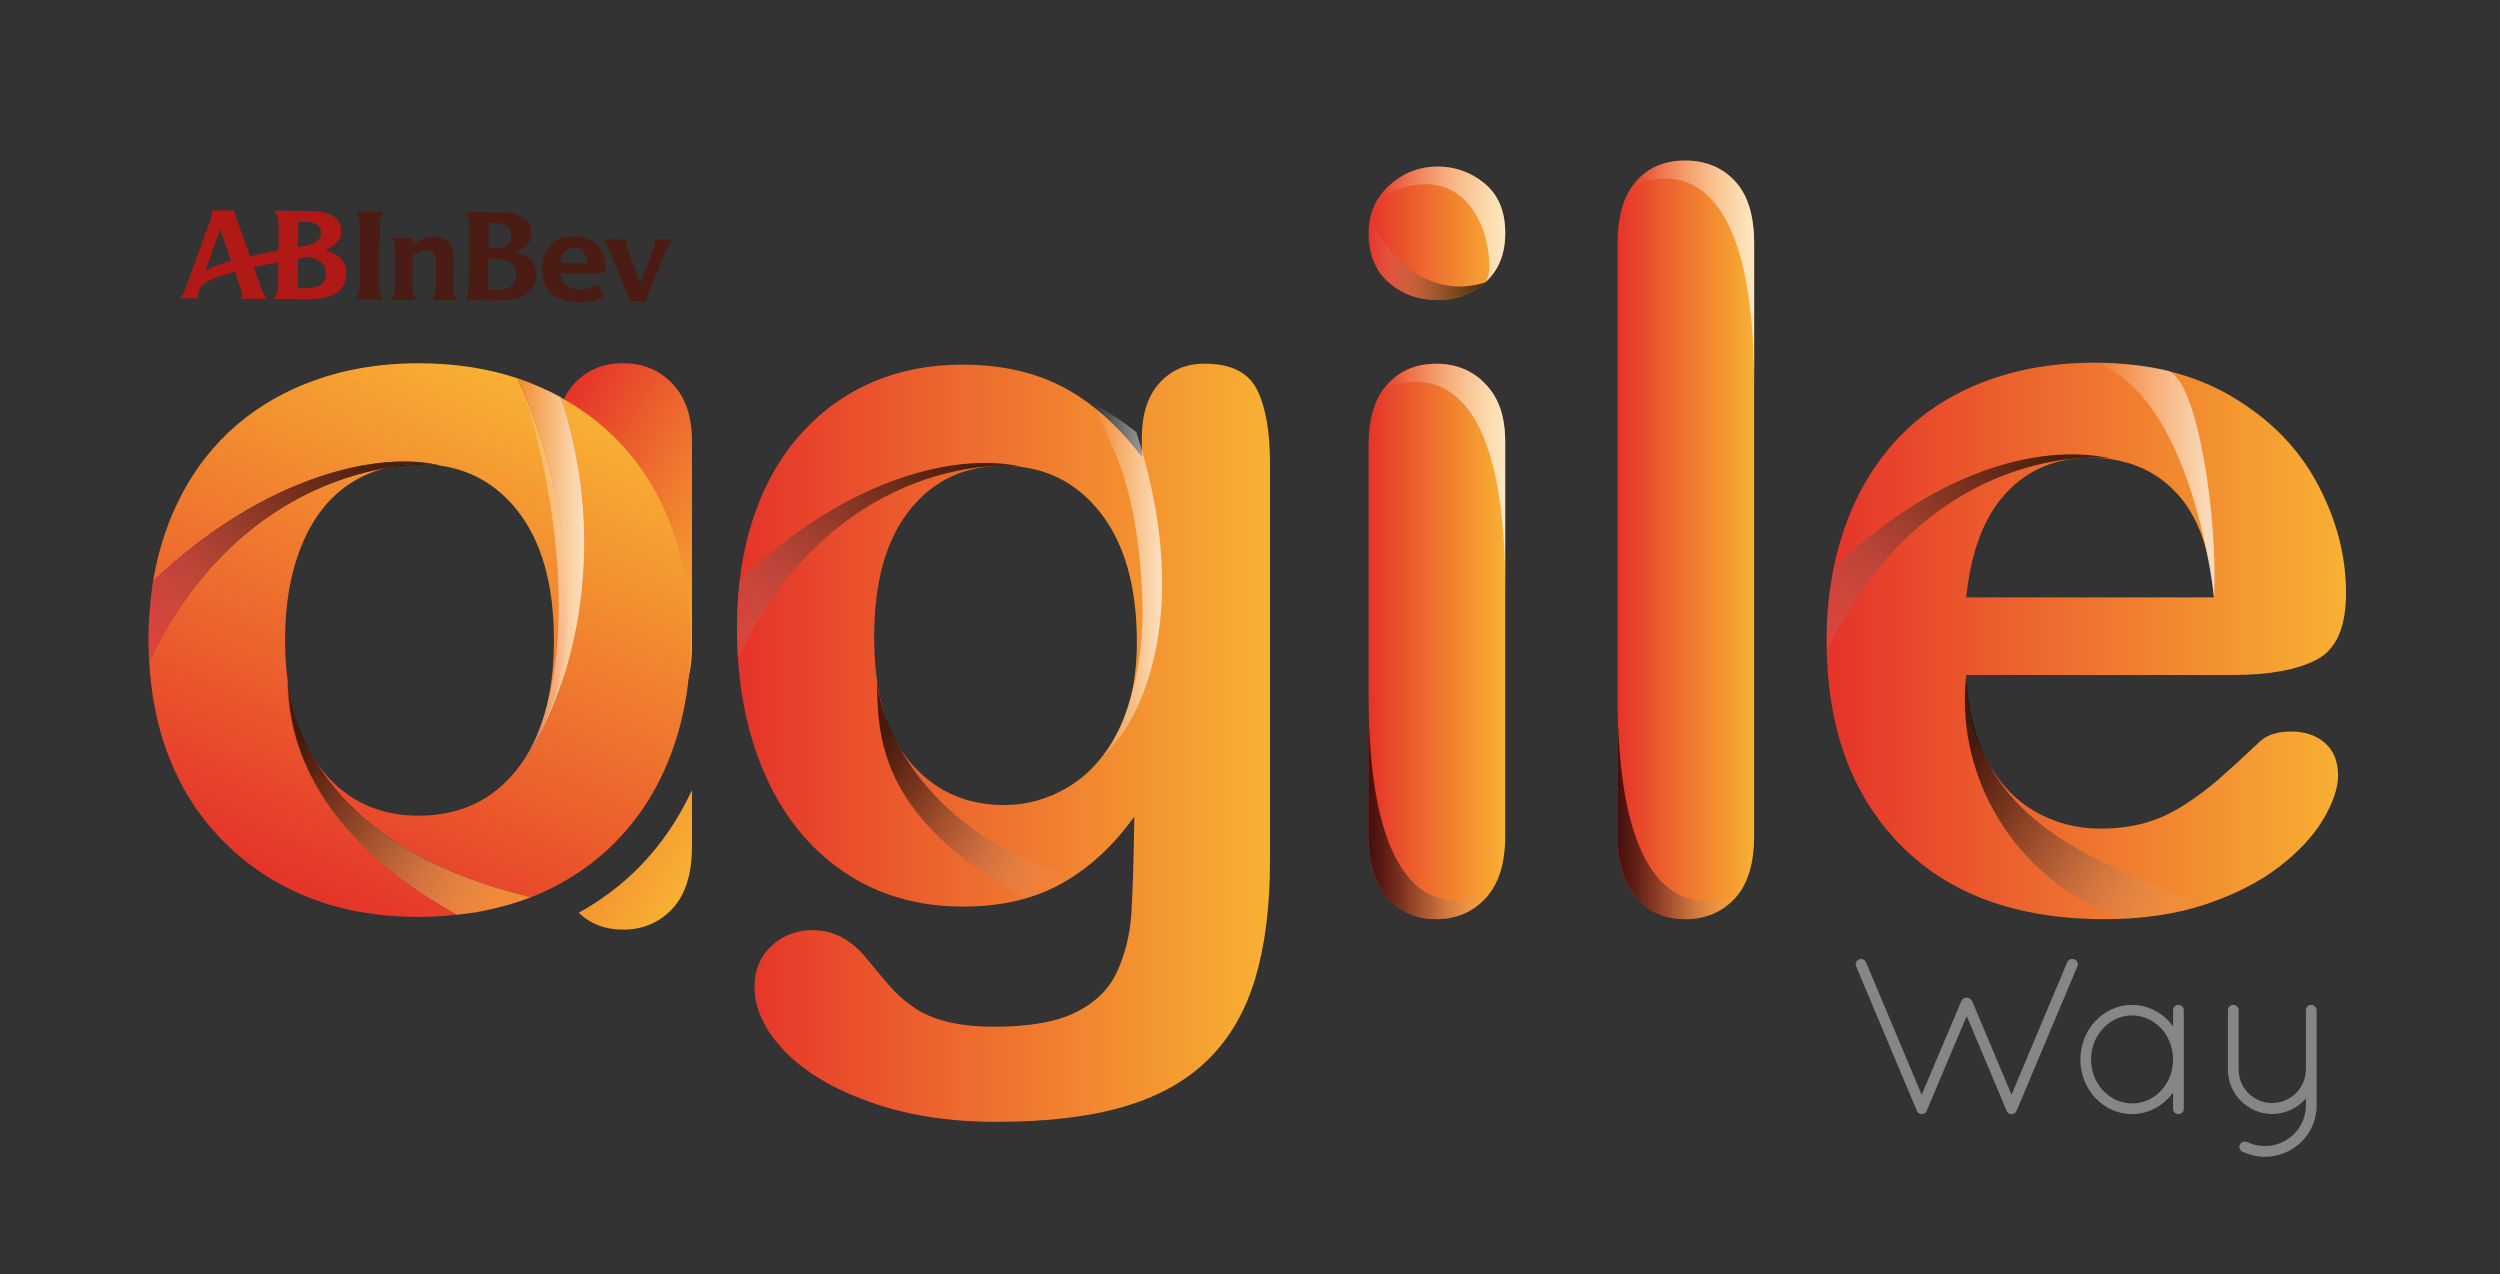 <?xml version="1.0" encoding="utf-8"?>
<!-- Generator: Adobe Illustrator 23.0.2, SVG Export Plug-In . SVG Version: 6.00 Build 0)  -->
<svg version="1.1" id="Capa_1" xmlns="http://www.w3.org/2000/svg" xmlns:xlink="http://www.w3.org/1999/xlink" x="0px" y="0px"
	 viewBox="0 0 695.44 354.39" style="enable-background:new 0 0 695.44 354.39;" xml:space="preserve">
<rect x="0" y="0" width="695.44" height="354.39" fill="#333333" stroke="none"/>
<style type="text/css">
	.st0{fill:#868686;}
	.st1{fill:url(#SVGID_1_);}
	.st2{fill:url(#SVGID_2_);}
	.st3{fill:url(#SVGID_3_);}
	.st4{fill:url(#SVGID_4_);}
	.st5{fill:url(#SVGID_5_);}
	.st6{fill:url(#SVGID_6_);}
	.st7{fill:url(#SVGID_7_);}
	.st8{fill:url(#SVGID_8_);}
	.st9{fill:url(#SVGID_9_);}
	.st10{fill:url(#SVGID_10_);}
	.st11{fill:url(#SVGID_11_);}
	.st12{fill:url(#SVGID_12_);}
	.st13{fill:url(#SVGID_13_);}
	.st14{fill:none;}
	.st15{fill:url(#SVGID_14_);}
	.st16{fill:url(#SVGID_15_);}
	.st17{fill:url(#SVGID_16_);}
	.st18{fill:url(#SVGID_17_);}
	.st19{fill:url(#SVGID_18_);}
	.st20{fill:url(#SVGID_19_);}
	.st21{fill:url(#SVGID_20_);}
	.st22{fill:url(#SVGID_21_);}
	.st23{fill:url(#SVGID_22_);}
	.st24{fill:url(#SVGID_23_);}
	.st25{fill:url(#SVGID_24_);}
	.st26{fill:url(#SVGID_25_);}
	.st27{fill:url(#SVGID_26_);}
	.st28{fill:url(#SVGID_27_);}
	.st29{fill:url(#SVGID_28_);}
	.st30{fill:url(#SVGID_29_);}
	.st31{fill:url(#SVGID_30_);}
	.st32{fill:url(#SVGID_31_);}
	.st33{fill:url(#SVGID_32_);}
	.st34{fill:url(#SVGID_33_);}
	.st35{fill:url(#SVGID_34_);}
	.st36{fill:url(#SVGID_35_);}
	.st37{fill:url(#SVGID_36_);}
	.st38{fill:url(#SVGID_37_);}
	.st39{fill:#B11917;}
	.st40{fill:#4B1C13;}
</style>
<g>
	<g>
		<path class="st0" d="M519.07,267.65l15.5,36.89l11.04-26.1c0.31-0.56,0.87-0.93,1.43-0.93c0.68,0,1.24,0.37,1.55,0.93l10.97,26.1
			l15.5-36.89c0.37-0.74,1.18-1.12,2.05-0.74c0.74,0.31,1.12,1.24,0.74,1.98l-16.86,40.05c-0.25,0.56-0.81,0.93-1.24,0.99h-0.12
			h-0.19c-0.25,0-0.5-0.06-0.74-0.25c-0.06-0.06-0.19-0.12-0.25-0.25c-0.06-0.06-0.19-0.25-0.25-0.37c0-0.06,0-0.12-0.06-0.19
			l-11.04-26.22l-11.1,26.22c0,0.12-0.06,0.25-0.12,0.31c-0.06,0.19-0.19,0.31-0.31,0.43c-0.06,0-0.12,0.06-0.12,0.06
			c-0.25,0.19-0.56,0.25-0.87,0.25c-0.37,0-0.68-0.12-0.93-0.31l-0.12-0.12l-0.06-0.06c-0.19-0.19-0.31-0.43-0.37-0.74l-16.74-39.8
			c-0.37-0.74,0-1.67,0.74-1.98C517.83,266.53,518.76,266.91,519.07,267.65z"/>
		<path class="st0" d="M607.48,281.04v27.4c0,0.81-0.68,1.49-1.49,1.49c-0.81,0-1.49-0.68-1.49-1.49v-4.53
			c-2.6,3.6-6.76,6.01-11.41,6.01c-8,0-14.38-6.88-14.38-15.19c0-8.31,6.39-15.19,14.38-15.19c4.65,0,8.8,2.36,11.41,5.95v-4.46
			c0-0.87,0.68-1.49,1.49-1.49C606.8,279.55,607.48,280.17,607.48,281.04z M604.5,294.74c0-6.82-5.15-12.28-11.41-12.28
			c-6.2,0-11.41,5.46-11.41,12.28c0,6.82,5.21,12.21,11.41,12.21C599.36,306.96,604.5,301.56,604.5,294.74z"/>
		<path class="st0" d="M619.75,280.98c0-0.81,0.68-1.43,1.43-1.43c0.87,0,1.55,0.62,1.55,1.43v16.49c0,5.21,4.15,9.36,9.3,9.36
			c5.21,0,9.36-4.15,9.42-9.36v-16.49c0-0.25,0.06-0.56,0.25-0.74c0-0.06,0.06-0.12,0.06-0.19c0.06,0,0.06-0.06,0.12-0.06
			c0.12-0.19,0.37-0.31,0.56-0.37h0.12c0.06,0,0.12-0.06,0.19-0.06h0.19h0.19c0.25,0.06,0.5,0.19,0.74,0.31
			c0.12,0.12,0.31,0.31,0.37,0.5c0.12,0.19,0.19,0.43,0.19,0.62v16.49v0.56v9.49c0,7.94-6.45,14.26-14.45,14.26
			c-2.23,0-4.34-0.56-6.26-1.43c-0.68-0.43-0.99-1.3-0.62-1.98c0.37-0.74,1.18-0.93,1.92-0.74c1.49,0.74,3.22,1.18,4.96,1.18
			c6.32,0,11.41-5.02,11.47-11.28v-1.98c-2.29,2.6-5.64,4.34-9.42,4.34c-6.76-0.06-12.28-5.58-12.28-12.4V280.98z"/>
	</g>
</g>
<g>
	<linearGradient id="SVGID_1_" gradientUnits="userSpaceOnUse" x1="205.025" y1="206.626" x2="353.281" y2="206.626">
		<stop  offset="0" style="stop-color:#E5332A"/>
		<stop  offset="0.37" style="stop-color:#EC632D"/>
		<stop  offset="1" style="stop-color:#F8B133"/>
	</linearGradient>
	<path class="st1" d="M353.28,129.02v110.39c0,12.62-1.35,23.48-4.04,32.57c-2.69,9.09-7.01,16.61-12.95,22.55
		c-5.94,5.94-13.71,10.35-23.32,13.22c-9.61,2.88-21.56,4.32-35.85,4.32c-13.09,0-24.78-1.83-35.08-5.5
		c-10.3-3.67-18.24-8.4-23.8-14.2c-5.57-5.8-8.35-11.76-8.35-17.89c0-4.64,1.58-8.42,4.73-11.35c3.15-2.92,6.96-4.39,11.41-4.39
		c5.57,0,10.44,2.46,14.62,7.38c2.04,2.51,4.15,5.03,6.33,7.59c2.18,2.55,4.59,4.73,7.24,6.54c2.64,1.81,5.82,3.15,9.54,4.04
		c3.71,0.88,7.98,1.32,12.81,1.32c9.84,0,17.47-1.37,22.9-4.11c5.43-2.74,9.23-6.57,11.41-11.48c2.18-4.92,3.46-10.19,3.83-15.8
		c0.37-5.61,0.65-14.64,0.83-27.08c-5.85,8.17-12.6,14.39-20.25,18.65c-7.66,4.27-16.78,6.4-27.35,6.4
		c-12.72,0-23.83-3.25-33.34-9.74c-9.51-6.5-16.82-15.59-21.93-27.29c-5.1-11.69-7.66-25.2-7.66-40.51c0-11.41,1.55-21.72,4.66-30.9
		c3.11-9.19,7.54-16.94,13.29-23.25c5.75-6.31,12.39-11.07,19.91-14.27c7.52-3.2,15.78-4.8,24.78-4.8c10.76,0,20.09,2.07,27.98,6.2
		c7.89,4.13,15.22,10.6,21.99,19.42v-5.15c0-6.59,1.62-11.69,4.87-15.31c3.25-3.62,7.42-5.43,12.53-5.43
		c7.33,0,12.2,2.39,14.62,7.17C352.07,113.13,353.28,120.02,353.28,129.02z M243.17,177.18c0,15.41,3.36,27.05,10.09,34.94
		c6.73,7.89,15.43,11.83,26.1,11.83c6.31,0,12.27-1.69,17.89-5.08c5.61-3.39,10.18-8.49,13.71-15.31c3.53-6.82,5.29-15.1,5.29-24.85
		c0-15.5-3.41-27.56-10.23-36.19c-6.82-8.63-15.8-12.95-26.94-12.95c-10.86,0-19.56,4.13-26.1,12.39
		C246.44,150.23,243.17,161.97,243.17,177.18z"/>
	<linearGradient id="SVGID_2_" gradientUnits="userSpaceOnUse" x1="303.992" y1="161.715" x2="323.264" y2="161.715">
		<stop  offset="0" style="stop-color:#FFFFFF;stop-opacity:0"/>
		<stop  offset="8.207560e-04" style="stop-color:#FFFFFF;stop-opacity:5.745292e-04"/>
		<stop  offset="1" style="stop-color:#FFFFFF;stop-opacity:0.7"/>
	</linearGradient>
	<path class="st2" d="M317.72,165.57c-1.33-29.57-7.52-39.93-13.73-53.29c0,0,0,0,0.03,0c4.25,2.26,8.29,4.93,12.06,7.9
		c15.52,47.93,2.99,79.6-10.03,90.97C309.79,207.27,318.89,191.45,317.72,165.57z"/>
	<linearGradient id="SVGID_3_" gradientUnits="userSpaceOnUse" x1="267.533" y1="127.29" x2="188.711" y2="190.896">
		<stop  offset="0" style="stop-color:#000000;stop-opacity:0.7"/>
		<stop  offset="0.126" style="stop-color:#040404;stop-opacity:0.612"/>
		<stop  offset="0.251" style="stop-color:#101010;stop-opacity:0.524"/>
		<stop  offset="0.377" style="stop-color:#242424;stop-opacity:0.436"/>
		<stop  offset="0.502" style="stop-color:#404040;stop-opacity:0.348"/>
		<stop  offset="0.628" style="stop-color:#656565;stop-opacity:0.26"/>
		<stop  offset="0.754" style="stop-color:#919191;stop-opacity:0.172"/>
		<stop  offset="0.878" style="stop-color:#C5C5C5;stop-opacity:0.085"/>
		<stop  offset="1" style="stop-color:#FFFFFF;stop-opacity:0"/>
	</linearGradient>
	<path class="st3" d="M284.59,129.95c-8.21-1.47-53.3-1.19-79.37,53.11c-0.13-1.86-0.2-3.75-0.2-5.66c0-5.59,0.06-10.55,0.76-16.04
		C236.94,131.7,267.86,125.8,284.59,129.95z"/>
	<linearGradient id="SVGID_4_" gradientUnits="userSpaceOnUse" x1="245.489" y1="204.772" x2="293.648" y2="248.1">
		<stop  offset="0" style="stop-color:#000000;stop-opacity:0.7"/>
		<stop  offset="0.126" style="stop-color:#040404;stop-opacity:0.612"/>
		<stop  offset="0.251" style="stop-color:#101010;stop-opacity:0.524"/>
		<stop  offset="0.377" style="stop-color:#242424;stop-opacity:0.436"/>
		<stop  offset="0.502" style="stop-color:#404040;stop-opacity:0.348"/>
		<stop  offset="0.628" style="stop-color:#656565;stop-opacity:0.26"/>
		<stop  offset="0.754" style="stop-color:#919191;stop-opacity:0.172"/>
		<stop  offset="0.878" style="stop-color:#C5C5C5;stop-opacity:0.085"/>
		<stop  offset="1" style="stop-color:#FFFFFF;stop-opacity:0"/>
	</linearGradient>
	<path class="st4" d="M298.67,243.77c-4.83,3.12-9.16,5.05-13.59,6.23c-39.35-21.99-41.1-43.38-41.1-60.63
		C245.58,206.63,262.47,234.06,298.67,243.77z"/>
</g>
<g>
	<linearGradient id="SVGID_5_" gradientUnits="userSpaceOnUse" x1="449.964" y1="150.178" x2="487.968" y2="150.178">
		<stop  offset="0" style="stop-color:#E5332A"/>
		<stop  offset="0.37" style="stop-color:#EC632D"/>
		<stop  offset="1" style="stop-color:#F8B133"/>
	</linearGradient>
	<path class="st5" d="M449.96,232.59V67.77c0-7.61,1.69-13.36,5.08-17.26c3.39-3.9,7.96-5.85,13.71-5.85
		c5.75,0,10.39,1.93,13.92,5.78c3.53,3.85,5.29,9.63,5.29,17.33v164.82c0,7.7-1.79,13.48-5.36,17.33s-8.19,5.78-13.85,5.78
		c-5.57,0-10.09-2-13.57-5.99C451.7,245.72,449.96,240.01,449.96,232.59z"/>
	
		<linearGradient id="SVGID_6_" gradientUnits="userSpaceOnUse" x1="-1546.792" y1="224.477" x2="-1513.773" y2="224.477" gradientTransform="matrix(-1 0 0 1 -1063.811 0)">
		<stop  offset="0" style="stop-color:#FFFFFF;stop-opacity:0"/>
		<stop  offset="0.122" style="stop-color:#C5C5C5;stop-opacity:0.085"/>
		<stop  offset="0.245" style="stop-color:#919191;stop-opacity:0.172"/>
		<stop  offset="0.372" style="stop-color:#656565;stop-opacity:0.26"/>
		<stop  offset="0.497" style="stop-color:#404040;stop-opacity:0.348"/>
		<stop  offset="0.623" style="stop-color:#242424;stop-opacity:0.436"/>
		<stop  offset="0.749" style="stop-color:#101010;stop-opacity:0.524"/>
		<stop  offset="0.875" style="stop-color:#040404;stop-opacity:0.612"/>
		<stop  offset="1" style="stop-color:#000000;stop-opacity:0.7"/>
	</linearGradient>
	<path class="st6" d="M482.75,249.71c-3.48,3.99-8.5,5.99-13.57,5.99c-5.57,0-10-1.67-13.62-5.57c-3.62-3.9-5.6-9.93-5.6-17.54
		v-39.33C449.96,271.01,486.23,245.72,482.75,249.71z"/>
	
		<linearGradient id="SVGID_7_" gradientUnits="userSpaceOnUse" x1="407.337" y1="1625.336" x2="440.495" y2="1625.336" gradientTransform="matrix(1 0 0 -1 47.474 1701.215)">
		<stop  offset="0" style="stop-color:#FFFFFF;stop-opacity:0"/>
		<stop  offset="8.207560e-04" style="stop-color:#FFFFFF;stop-opacity:5.745292e-04"/>
		<stop  offset="1" style="stop-color:#FFFFFF;stop-opacity:0.7"/>
	</linearGradient>
	<path class="st7" d="M455.04,50.5c3.48-3.99,8.14-5.85,13.71-5.85c5.57,0,10.3,1.88,13.92,5.78c3.62,3.9,5.29,9.72,5.29,17.33
		v39.33C487.97,29.34,451.56,54.49,455.04,50.5z"/>
</g>
<g>
	<linearGradient id="SVGID_8_" gradientUnits="userSpaceOnUse" x1="508.123" y1="178.298" x2="652.622" y2="178.298">
		<stop  offset="0" style="stop-color:#E5332A"/>
		<stop  offset="0.37" style="stop-color:#EC632D"/>
		<stop  offset="1" style="stop-color:#F8B133"/>
	</linearGradient>
	<path class="st8" d="M621.3,187.76h-74.34c0.09,8.63,1.83,16.24,5.22,22.83c3.39,6.59,7.89,11.55,13.5,14.9
		c5.61,3.34,11.81,5.01,18.59,5.01c4.55,0,8.7-0.53,12.46-1.6c3.76-1.07,7.4-2.74,10.93-5.01c3.53-2.27,6.77-4.71,9.74-7.31
		c2.97-2.6,6.82-6.13,11.55-10.58c1.95-1.67,4.73-2.51,8.35-2.51c3.9,0,7.05,1.07,9.47,3.2c2.41,2.14,3.62,5.15,3.62,9.05
		c0,3.43-1.35,7.45-4.04,12.04c-2.69,4.59-6.75,9-12.18,13.22c-5.43,4.22-12.25,7.72-20.46,10.51c-8.21,2.79-17.66,4.18-28.33,4.18
		c-24.41,0-43.39-6.96-56.94-20.88c-13.55-13.92-20.33-32.8-20.33-56.66c0-11.23,1.67-21.65,5.01-31.25
		c3.34-9.61,8.21-17.84,14.62-24.71c6.4-6.87,14.29-12.13,23.67-15.8c9.37-3.66,19.77-5.5,31.18-5.5c14.85,0,27.59,3.13,38.21,9.4
		c10.62,6.26,18.58,14.36,23.87,24.29c5.29,9.93,7.94,20.05,7.94,30.35c0,9.56-2.74,15.76-8.21,18.59
		C638.93,186.35,631.23,187.76,621.3,187.76z M546.96,166.19h68.91c-0.93-12.99-4.43-22.71-10.51-29.16
		c-6.08-6.45-14.08-9.68-24.01-9.68c-9.47,0-17.24,3.27-23.32,9.81C551.95,143.7,548.26,153.38,546.96,166.19z"/>
	<linearGradient id="SVGID_9_" gradientUnits="userSpaceOnUse" x1="570.593" y1="124.966" x2="491.771" y2="188.571">
		<stop  offset="0" style="stop-color:#000000;stop-opacity:0.7"/>
		<stop  offset="0.126" style="stop-color:#040404;stop-opacity:0.612"/>
		<stop  offset="0.251" style="stop-color:#101010;stop-opacity:0.524"/>
		<stop  offset="0.377" style="stop-color:#242424;stop-opacity:0.436"/>
		<stop  offset="0.502" style="stop-color:#404040;stop-opacity:0.348"/>
		<stop  offset="0.628" style="stop-color:#656565;stop-opacity:0.26"/>
		<stop  offset="0.754" style="stop-color:#919191;stop-opacity:0.172"/>
		<stop  offset="0.878" style="stop-color:#C5C5C5;stop-opacity:0.085"/>
		<stop  offset="1" style="stop-color:#FFFFFF;stop-opacity:0"/>
	</linearGradient>
	<path class="st9" d="M587.69,127.68c-8.21-1.47-53.3-1.19-79.37,53.11c-0.13-1.86-0.2-3.75-0.2-5.66c0-5.59,1.28-11.7,1.98-17.18
		C541.25,128.28,570.96,123.53,587.69,127.68z"/>
	<linearGradient id="SVGID_10_" gradientUnits="userSpaceOnUse" x1="548.253" y1="206.734" x2="605.801" y2="258.509">
		<stop  offset="0" style="stop-color:#000000;stop-opacity:0.7"/>
		<stop  offset="0.126" style="stop-color:#040404;stop-opacity:0.612"/>
		<stop  offset="0.251" style="stop-color:#101010;stop-opacity:0.524"/>
		<stop  offset="0.377" style="stop-color:#242424;stop-opacity:0.436"/>
		<stop  offset="0.502" style="stop-color:#404040;stop-opacity:0.348"/>
		<stop  offset="0.628" style="stop-color:#656565;stop-opacity:0.26"/>
		<stop  offset="0.754" style="stop-color:#919191;stop-opacity:0.172"/>
		<stop  offset="0.878" style="stop-color:#C5C5C5;stop-opacity:0.085"/>
		<stop  offset="1" style="stop-color:#FFFFFF;stop-opacity:0"/>
	</linearGradient>
	<path class="st10" d="M613.31,251.66c-6.97,2.22-12.45,3.24-22.84,3.98c-31.39-11.36-46.6-40.93-43.51-67.87
		C548.44,225.25,576.43,238.01,613.31,251.66z"/>
	<linearGradient id="SVGID_11_" gradientUnits="userSpaceOnUse" x1="582.601" y1="133.542" x2="616.032" y2="133.542">
		<stop  offset="0" style="stop-color:#FFFFFF;stop-opacity:0"/>
		<stop  offset="8.207560e-04" style="stop-color:#FFFFFF;stop-opacity:5.745292e-04"/>
		<stop  offset="1" style="stop-color:#FFFFFF;stop-opacity:0.7"/>
	</linearGradient>
	<path class="st11" d="M615.87,166.19c0,0-5.69-56.27-33.27-65.29c0,0,12.31,0.15,20.3,2.21
		C611.49,105.32,617.07,145.4,615.87,166.19z"/>
</g>
<g>
	<linearGradient id="SVGID_12_" gradientUnits="userSpaceOnUse" x1="143.258" y1="134.778" x2="203.506" y2="169.143">
		<stop  offset="0" style="stop-color:#E5332A"/>
		<stop  offset="0.37" style="stop-color:#EC632D"/>
		<stop  offset="1" style="stop-color:#F8B133"/>
	</linearGradient>
	<path class="st12" d="M192.49,122.61v57.2c0,7.61-1.81,13.36-5.43,17.26c-3.62,3.9-8.21,5.85-13.78,5.85s-10.09-2-13.57-5.99
		c-3.48-3.99-5.22-9.7-5.22-17.12v-56.09c0-7.52,1.74-13.18,5.22-16.98c3.48-3.8,8.01-5.71,13.57-5.71s10.16,1.9,13.78,5.71
		C190.68,110.55,192.49,115.84,192.49,122.61z"/>
	<g>
		<linearGradient id="SVGID_13_" gradientUnits="userSpaceOnUse" x1="107.42" y1="197.608" x2="191.626" y2="245.638">
			<stop  offset="0" style="stop-color:#E5332A"/>
			<stop  offset="0.37" style="stop-color:#EC632D"/>
			<stop  offset="1" style="stop-color:#F8B133"/>
		</linearGradient>
		<path class="st13" d="M160.98,253.93c3.29,3.11,7.39,4.67,12.3,4.67c5.57,0,10.16-1.95,13.78-5.85c3.62-3.9,5.43-9.65,5.43-17.26
			V219.8c-3.72,7.97-8.49,15.04-14.42,21.13C173.05,246.09,167.31,250.38,160.98,253.93z"/>
	</g>
	<g>
		<path class="st14" d="M107.01,130.26c-3.63,0.95-7,2.46-10.09,4.56c-5.64,3.84-9.99,9.5-13.05,17
			c-3.05,7.49-4.58,16.24-4.58,26.23c0,9.9,1.5,18.55,4.51,25.95c3.01,7.4,7.31,13.07,12.91,17c5.6,3.93,12.19,5.9,19.77,5.9
			c11.47,0,20.61-4.32,27.41-12.97c6.8-8.65,10.2-20.61,10.2-35.87c0-15.45-3.4-27.48-10.2-36.08
			c-5.89-7.45-13.54-11.66-22.93-12.66C118.08,129.07,113.17,129.16,107.01,130.26z"/>
		<linearGradient id="SVGID_14_" gradientUnits="userSpaceOnUse" x1="41.27" y1="169.144" x2="192.107" y2="169.144">
			<stop  offset="0" style="stop-color:#E5332A"/>
			<stop  offset="0.37" style="stop-color:#EC632D"/>
			<stop  offset="1" style="stop-color:#F8B133"/>
		</linearGradient>
		<path class="st15" d="M41.56,170.65c0.08-1.05,0.18-2.05,0.28-3.01C41.74,168.64,41.63,169.63,41.56,170.65z"/>
		<linearGradient id="SVGID_15_" gradientUnits="userSpaceOnUse" x1="83.052" y1="248.745" x2="150.011" y2="107.73">
			<stop  offset="0" style="stop-color:#E5332A"/>
			<stop  offset="0.37" style="stop-color:#EC632D"/>
			<stop  offset="1" style="stop-color:#F8B133"/>
		</linearGradient>
		<path class="st16" d="M186.9,146.83c-3.47-9.44-8.53-17.58-15.19-24.42c-4.55-4.68-9.78-8.56-15.58-11.77
			c15.46,47.88-0.72,87.78-10.15,100.52c2.51-3.64,12.84-19.71,11.68-45.58c-1.33-29.56-7.52-46.99-13.73-60.35
			c-8.35-2.78-17.5-4.18-27.44-4.18c-11.29,0-21.6,1.83-30.94,5.48c-9.35,3.66-17.3,8.86-23.87,15.61
			c-6.57,6.75-11.61,14.9-15.13,24.42c-1.77,4.79-3.09,9.84-3.97,15.12c31.15-29.66,63.22-36.32,79.95-32.17
			c-0.42-0.07-0.96-0.14-1.57-0.19c9.39,1,17.04,5.21,22.93,12.66c6.8,8.6,10.2,20.63,10.2,36.08c0,15.26-3.4,27.22-10.2,35.87
			c-6.8,8.65-15.94,12.97-27.41,12.97c-7.59,0-14.18-1.96-19.77-5.9c-5.6-3.93-9.9-9.6-12.91-17c-3.01-7.4-4.51-16.05-4.51-25.95
			c0-9.99,1.53-18.73,4.58-26.23c3.05-7.49,7.4-13.16,13.05-17c3.1-2.11,6.47-3.61,10.09-4.56c-18.17,3.24-47.02,15.29-65.51,53.69
			c0.5,9.08,2.12,17.52,4.97,25.25c3.47,9.39,8.56,17.53,15.26,24.42c6.71,6.89,14.64,12.19,23.8,15.89
			c9.16,3.7,19.47,5.55,30.94,5.55c3.65,0,7.15-0.25,10.57-0.61C87.79,232.47,80,206.61,80,189.38
			c1.6,17.25,15.18,47.78,67.71,60.21c9.25-3.65,17.21-8.9,23.87-15.75c6.66-6.85,11.75-15.03,15.26-24.56
			c3.51-9.53,5.27-19.93,5.27-31.22C192.11,166.67,190.37,156.26,186.9,146.83z"/>
		<linearGradient id="SVGID_16_" gradientUnits="userSpaceOnUse" x1="41.27" y1="106.179" x2="192.107" y2="106.179">
			<stop  offset="0" style="stop-color:#E5332A"/>
			<stop  offset="0.37" style="stop-color:#EC632D"/>
			<stop  offset="1" style="stop-color:#F8B133"/>
		</linearGradient>
		<path class="st17" d="M147.7,106.59c-1.21-0.48-2.43-0.92-3.67-1.34c0.47,0.17,2.46,0.9,4.82,1.86
			C148.46,106.94,148.1,106.74,147.7,106.59z"/>
		<linearGradient id="SVGID_17_" gradientUnits="userSpaceOnUse" x1="41.27" y1="253.649" x2="192.107" y2="253.649">
			<stop  offset="0" style="stop-color:#E5332A"/>
			<stop  offset="0.37" style="stop-color:#EC632D"/>
			<stop  offset="1" style="stop-color:#F8B133"/>
		</linearGradient>
		<path class="st18" d="M133.75,253.52c-0.49,0.09-0.98,0.18-1.47,0.27C132.77,253.7,133.26,253.61,133.75,253.52z"/>
		<linearGradient id="SVGID_18_" gradientUnits="userSpaceOnUse" x1="41.27" y1="251.978" x2="192.107" y2="251.978">
			<stop  offset="0" style="stop-color:#E5332A"/>
			<stop  offset="0.37" style="stop-color:#EC632D"/>
			<stop  offset="1" style="stop-color:#F8B133"/>
		</linearGradient>
		<path class="st19" d="M141.4,251.7c-0.67,0.19-1.37,0.38-2.08,0.56C140.01,252.08,140.71,251.9,141.4,251.7z"/>
		<linearGradient id="SVGID_19_" gradientUnits="userSpaceOnUse" x1="143.919" y1="108.87" x2="162.535" y2="108.87">
			<stop  offset="0" style="stop-color:#FFFFFF;stop-opacity:0"/>
			<stop  offset="8.207560e-04" style="stop-color:#FFFFFF;stop-opacity:5.745292e-04"/>
			<stop  offset="1" style="stop-color:#FFFFFF;stop-opacity:0.7"/>
		</linearGradient>
		<path class="st20" d="M156.09,110.53c-1.93-1.16-4.78-2.42-7.25-3.42c2.53,1.05,4.95,2.24,7.28,3.53
			C156.11,110.6,156.11,110.57,156.09,110.53z"/>
		<linearGradient id="SVGID_20_" gradientUnits="userSpaceOnUse" x1="143.919" y1="105.23" x2="162.535" y2="105.23">
			<stop  offset="0" style="stop-color:#FFFFFF;stop-opacity:0"/>
			<stop  offset="8.207560e-04" style="stop-color:#FFFFFF;stop-opacity:5.745292e-04"/>
			<stop  offset="1" style="stop-color:#FFFFFF;stop-opacity:0.7"/>
		</linearGradient>
		<path class="st21" d="M143.92,105.21C143.92,105.21,143.92,105.21,143.92,105.21c0.04,0.02,0.08,0.03,0.11,0.04
			C143.96,105.23,143.92,105.21,143.92,105.21z"/>
		<linearGradient id="SVGID_21_" gradientUnits="userSpaceOnUse" x1="41.27" y1="158.183" x2="192.107" y2="158.183">
			<stop  offset="0" style="stop-color:#E5332A"/>
			<stop  offset="0.37" style="stop-color:#EC632D"/>
			<stop  offset="1" style="stop-color:#F8B133"/>
		</linearGradient>
		<path class="st22" d="M145.97,211.15c9.43-12.73,25.61-52.63,10.15-100.52c-2.33-1.29-4.75-2.47-7.28-3.53
			c-2.35-0.96-4.34-1.69-4.82-1.86c-0.04-0.01-0.07-0.02-0.11-0.03c6.21,13.36,12.4,30.79,13.73,60.35
			C158.81,191.45,148.48,207.51,145.97,211.15z"/>
		<linearGradient id="SVGID_22_" gradientUnits="userSpaceOnUse" x1="143.922" y1="158.183" x2="162.534" y2="158.183">
			<stop  offset="0" style="stop-color:#FFFFFF;stop-opacity:0"/>
			<stop  offset="8.207560e-04" style="stop-color:#FFFFFF;stop-opacity:5.745292e-04"/>
			<stop  offset="1" style="stop-color:#FFFFFF;stop-opacity:0.7"/>
		</linearGradient>
		<path class="st23" d="M145.97,211.15c9.43-12.73,25.61-52.63,10.15-100.52c-2.33-1.29-4.75-2.47-7.28-3.53
			c-2.35-0.96-4.34-1.69-4.82-1.86c-0.04-0.01-0.07-0.02-0.11-0.03C150.13,118.58,165.21,179.18,145.97,211.15z"/>
		<linearGradient id="SVGID_23_" gradientUnits="userSpaceOnUse" x1="98.787" y1="119" x2="18.093" y2="184.116">
			<stop  offset="0" style="stop-color:#000000;stop-opacity:0.7"/>
			<stop  offset="0.126" style="stop-color:#040404;stop-opacity:0.612"/>
			<stop  offset="0.251" style="stop-color:#101010;stop-opacity:0.524"/>
			<stop  offset="0.377" style="stop-color:#242424;stop-opacity:0.436"/>
			<stop  offset="0.502" style="stop-color:#404040;stop-opacity:0.348"/>
			<stop  offset="0.628" style="stop-color:#656565;stop-opacity:0.26"/>
			<stop  offset="0.754" style="stop-color:#919191;stop-opacity:0.172"/>
			<stop  offset="0.878" style="stop-color:#C5C5C5;stop-opacity:0.085"/>
			<stop  offset="1" style="stop-color:#FFFFFF;stop-opacity:0"/>
		</linearGradient>
		<path class="st24" d="M42.57,161.68c-0.23,1.78-0.49,3.78-0.73,5.96C42.05,165.63,42.25,163.62,42.57,161.68
			C42.57,161.67,42.57,161.68,42.57,161.68z"/>
		<linearGradient id="SVGID_24_" gradientUnits="userSpaceOnUse" x1="104.716" y1="126.348" x2="24.022" y2="191.464">
			<stop  offset="0" style="stop-color:#000000;stop-opacity:0.7"/>
			<stop  offset="0.126" style="stop-color:#040404;stop-opacity:0.612"/>
			<stop  offset="0.251" style="stop-color:#101010;stop-opacity:0.524"/>
			<stop  offset="0.377" style="stop-color:#242424;stop-opacity:0.436"/>
			<stop  offset="0.502" style="stop-color:#404040;stop-opacity:0.348"/>
			<stop  offset="0.628" style="stop-color:#656565;stop-opacity:0.26"/>
			<stop  offset="0.754" style="stop-color:#919191;stop-opacity:0.172"/>
			<stop  offset="0.878" style="stop-color:#C5C5C5;stop-opacity:0.085"/>
			<stop  offset="1" style="stop-color:#FFFFFF;stop-opacity:0"/>
		</linearGradient>
		<path class="st25" d="M41.56,170.65c-0.32,3.89-0.47,8.34-0.12,13.42c0.02-0.04,0.04-0.08,0.06-0.12
			c-0.11-1.95-0.23-3.89-0.23-5.9C41.27,175.53,41.39,173.08,41.56,170.65z"/>
		<linearGradient id="SVGID_25_" gradientUnits="userSpaceOnUse" x1="110.052" y1="132.96" x2="29.358" y2="198.076">
			<stop  offset="0" style="stop-color:#000000;stop-opacity:0.7"/>
			<stop  offset="0.126" style="stop-color:#040404;stop-opacity:0.612"/>
			<stop  offset="0.251" style="stop-color:#101010;stop-opacity:0.524"/>
			<stop  offset="0.377" style="stop-color:#242424;stop-opacity:0.436"/>
			<stop  offset="0.502" style="stop-color:#404040;stop-opacity:0.348"/>
			<stop  offset="0.628" style="stop-color:#656565;stop-opacity:0.26"/>
			<stop  offset="0.754" style="stop-color:#919191;stop-opacity:0.172"/>
			<stop  offset="0.878" style="stop-color:#C5C5C5;stop-opacity:0.085"/>
			<stop  offset="1" style="stop-color:#FFFFFF;stop-opacity:0"/>
		</linearGradient>
		<path class="st26" d="M107.01,130.26c6.16-1.1,11.08-1.19,13.95-0.95c-1.45-0.15-2.94-0.25-4.48-0.25
			C113.14,129.07,109.99,129.48,107.01,130.26z"/>
		<linearGradient id="SVGID_26_" gradientUnits="userSpaceOnUse" x1="41.27" y1="156.165" x2="192.107" y2="156.165">
			<stop  offset="0" style="stop-color:#E5332A"/>
			<stop  offset="0.37" style="stop-color:#EC632D"/>
			<stop  offset="1" style="stop-color:#F8B133"/>
		</linearGradient>
		<path class="st27" d="M107.01,130.26c2.98-0.78,6.13-1.19,9.47-1.19c1.54,0,3.03,0.09,4.48,0.25c0.61,0.05,1.15,0.11,1.57,0.19
			c-16.73-4.15-48.8,2.51-79.95,32.17c-0.32,1.94-0.53,3.95-0.73,5.96c-0.1,0.96-0.2,1.97-0.28,3.01c-0.17,2.43-0.29,4.88-0.29,7.4
			c0,2.01,0.12,3.95,0.23,5.9C59.99,145.55,88.84,133.5,107.01,130.26z"/>
		<linearGradient id="SVGID_27_" gradientUnits="userSpaceOnUse" x1="105.213" y1="126.964" x2="24.519" y2="192.08">
			<stop  offset="0" style="stop-color:#000000;stop-opacity:0.7"/>
			<stop  offset="0.126" style="stop-color:#040404;stop-opacity:0.612"/>
			<stop  offset="0.251" style="stop-color:#101010;stop-opacity:0.524"/>
			<stop  offset="0.377" style="stop-color:#242424;stop-opacity:0.436"/>
			<stop  offset="0.502" style="stop-color:#404040;stop-opacity:0.348"/>
			<stop  offset="0.628" style="stop-color:#656565;stop-opacity:0.26"/>
			<stop  offset="0.754" style="stop-color:#919191;stop-opacity:0.172"/>
			<stop  offset="0.878" style="stop-color:#C5C5C5;stop-opacity:0.085"/>
			<stop  offset="1" style="stop-color:#FFFFFF;stop-opacity:0"/>
		</linearGradient>
		<path class="st28" d="M107.01,130.26c2.98-0.78,6.13-1.19,9.47-1.19c1.54,0,3.03,0.09,4.48,0.25c0.61,0.05,1.15,0.11,1.57,0.19
			c-16.73-4.15-48.8,2.51-79.95,32.17c-0.32,1.94-0.53,3.95-0.73,5.96c-0.1,0.96-0.2,1.97-0.28,3.01c-0.17,2.43-0.29,4.88-0.29,7.4
			c0,2.01,0.12,3.95,0.23,5.9C59.99,145.55,88.84,133.5,107.01,130.26z"/>
		<linearGradient id="SVGID_28_" gradientUnits="userSpaceOnUse" x1="88.398" y1="200.121" x2="145.037" y2="251.078">
			<stop  offset="0" style="stop-color:#000000;stop-opacity:0.7"/>
			<stop  offset="0.126" style="stop-color:#040404;stop-opacity:0.612"/>
			<stop  offset="0.251" style="stop-color:#101010;stop-opacity:0.524"/>
			<stop  offset="0.377" style="stop-color:#242424;stop-opacity:0.436"/>
			<stop  offset="0.502" style="stop-color:#404040;stop-opacity:0.348"/>
			<stop  offset="0.628" style="stop-color:#656565;stop-opacity:0.26"/>
			<stop  offset="0.754" style="stop-color:#919191;stop-opacity:0.172"/>
			<stop  offset="0.878" style="stop-color:#C5C5C5;stop-opacity:0.085"/>
			<stop  offset="1" style="stop-color:#FFFFFF;stop-opacity:0"/>
		</linearGradient>
		<path class="st29" d="M147.7,249.58c-2.04,0.8-4.16,1.48-6.31,2.11C143.95,250.97,146.13,250.22,147.7,249.58z"/>
		<linearGradient id="SVGID_29_" gradientUnits="userSpaceOnUse" x1="80.01" y1="209.443" x2="136.65" y2="260.401">
			<stop  offset="0" style="stop-color:#000000;stop-opacity:0.7"/>
			<stop  offset="0.126" style="stop-color:#040404;stop-opacity:0.612"/>
			<stop  offset="0.251" style="stop-color:#101010;stop-opacity:0.524"/>
			<stop  offset="0.377" style="stop-color:#242424;stop-opacity:0.436"/>
			<stop  offset="0.502" style="stop-color:#404040;stop-opacity:0.348"/>
			<stop  offset="0.628" style="stop-color:#656565;stop-opacity:0.26"/>
			<stop  offset="0.754" style="stop-color:#919191;stop-opacity:0.172"/>
			<stop  offset="0.878" style="stop-color:#C5C5C5;stop-opacity:0.085"/>
			<stop  offset="1" style="stop-color:#FFFFFF;stop-opacity:0"/>
		</linearGradient>
		<path class="st30" d="M127.15,254.51c1.72-0.18,3.44-0.43,5.13-0.73c-1.7,0.29-3.47,0.48-5.23,0.67
			C127.08,254.47,127.12,254.49,127.15,254.51z"/>
		<linearGradient id="SVGID_30_" gradientUnits="userSpaceOnUse" x1="83.694" y1="205.349" x2="140.333" y2="256.307">
			<stop  offset="0" style="stop-color:#000000;stop-opacity:0.7"/>
			<stop  offset="0.126" style="stop-color:#040404;stop-opacity:0.612"/>
			<stop  offset="0.251" style="stop-color:#101010;stop-opacity:0.524"/>
			<stop  offset="0.377" style="stop-color:#242424;stop-opacity:0.436"/>
			<stop  offset="0.502" style="stop-color:#404040;stop-opacity:0.348"/>
			<stop  offset="0.628" style="stop-color:#656565;stop-opacity:0.26"/>
			<stop  offset="0.754" style="stop-color:#919191;stop-opacity:0.172"/>
			<stop  offset="0.878" style="stop-color:#C5C5C5;stop-opacity:0.085"/>
			<stop  offset="1" style="stop-color:#FFFFFF;stop-opacity:0"/>
		</linearGradient>
		<path class="st31" d="M139.32,252.26c-1.82,0.48-3.67,0.9-5.56,1.26C135.69,253.14,137.56,252.71,139.32,252.26z"/>
		<linearGradient id="SVGID_31_" gradientUnits="userSpaceOnUse" x1="41.27" y1="221.914" x2="192.107" y2="221.914">
			<stop  offset="0" style="stop-color:#E5332A"/>
			<stop  offset="0.37" style="stop-color:#EC632D"/>
			<stop  offset="1" style="stop-color:#F8B133"/>
		</linearGradient>
		<path class="st32" d="M80,189.38c0,17.23,7.79,43.1,47.05,65.08c1.77-0.19,3.53-0.38,5.23-0.67c0.49-0.09,0.98-0.17,1.47-0.27
			c1.9-0.35,3.75-0.78,5.56-1.26c0.71-0.19,1.41-0.37,2.08-0.56c2.15-0.63,4.27-1.31,6.31-2.11C95.18,237.16,81.6,206.63,80,189.38z
			"/>
		<linearGradient id="SVGID_32_" gradientUnits="userSpaceOnUse" x1="83.515" y1="205.696" x2="140.154" y2="256.654">
			<stop  offset="0" style="stop-color:#000000;stop-opacity:0.7"/>
			<stop  offset="0.126" style="stop-color:#040404;stop-opacity:0.612"/>
			<stop  offset="0.251" style="stop-color:#101010;stop-opacity:0.524"/>
			<stop  offset="0.377" style="stop-color:#242424;stop-opacity:0.436"/>
			<stop  offset="0.502" style="stop-color:#404040;stop-opacity:0.348"/>
			<stop  offset="0.628" style="stop-color:#656565;stop-opacity:0.26"/>
			<stop  offset="0.754" style="stop-color:#919191;stop-opacity:0.172"/>
			<stop  offset="0.878" style="stop-color:#C5C5C5;stop-opacity:0.085"/>
			<stop  offset="1" style="stop-color:#FFFFFF;stop-opacity:0"/>
		</linearGradient>
		<path class="st33" d="M80.13,189.38c0,17.23,7.79,43.1,47.05,65.08c1.77-0.19,3.53-0.38,5.23-0.67c0.49-0.09,0.98-0.17,1.47-0.27
			c1.9-0.35,3.75-0.78,5.56-1.26c0.71-0.19,1.41-0.37,2.08-0.56c2.15-0.63,4.27-1.31,6.31-2.11
			C95.31,237.16,81.73,206.63,80.13,189.38z"/>
	</g>
</g>
<g>
	<linearGradient id="SVGID_33_" gradientUnits="userSpaceOnUse" x1="380.705" y1="151.013" x2="418.708" y2="151.013">
		<stop  offset="0" style="stop-color:#E5332A"/>
		<stop  offset="0.37" style="stop-color:#EC632D"/>
		<stop  offset="1" style="stop-color:#F8B133"/>
	</linearGradient>
	<path class="st34" d="M399.92,83.5c-5.29,0-9.82-1.62-13.57-4.87c-3.76-3.25-5.64-7.84-5.64-13.78c0-5.38,1.92-9.82,5.78-13.29
		c3.85-3.48,8.33-5.22,13.43-5.22c4.92,0,9.28,1.58,13.09,4.73c3.8,3.16,5.71,7.75,5.71,13.78c0,5.85-1.86,10.42-5.57,13.71
		C409.43,81.85,405.02,83.5,399.92,83.5z M418.71,122.75v109.83c0,7.61-1.81,13.36-5.43,17.26c-3.62,3.9-8.21,5.85-13.78,5.85
		c-5.57,0-10.09-2-13.57-5.99c-3.48-3.99-5.22-9.7-5.22-17.12V123.87c0-7.52,1.74-13.18,5.22-16.98c3.48-3.8,8.01-5.71,13.57-5.71
		c5.57,0,10.16,1.9,13.78,5.71C416.9,110.69,418.71,115.98,418.71,122.75z"/>
	
		<linearGradient id="SVGID_34_" gradientUnits="userSpaceOnUse" x1="-1477.535" y1="224.477" x2="-1444.515" y2="224.477" gradientTransform="matrix(-1 0 0 1 -1063.811 0)">
		<stop  offset="0" style="stop-color:#FFFFFF;stop-opacity:0"/>
		<stop  offset="0.122" style="stop-color:#C5C5C5;stop-opacity:0.085"/>
		<stop  offset="0.245" style="stop-color:#919191;stop-opacity:0.172"/>
		<stop  offset="0.372" style="stop-color:#656565;stop-opacity:0.26"/>
		<stop  offset="0.497" style="stop-color:#404040;stop-opacity:0.348"/>
		<stop  offset="0.623" style="stop-color:#242424;stop-opacity:0.436"/>
		<stop  offset="0.749" style="stop-color:#101010;stop-opacity:0.524"/>
		<stop  offset="0.875" style="stop-color:#040404;stop-opacity:0.612"/>
		<stop  offset="1" style="stop-color:#000000;stop-opacity:0.7"/>
	</linearGradient>
	<path class="st35" d="M413.49,249.71c-3.48,3.99-8.5,5.99-13.57,5.99c-5.57,0-10-1.67-13.62-5.57c-3.62-3.9-5.6-9.93-5.6-17.54
		v-39.33C380.7,271.01,416.97,245.72,413.49,249.71z"/>
	
		<linearGradient id="SVGID_35_" gradientUnits="userSpaceOnUse" x1="338.033" y1="1568.805" x2="371.242" y2="1568.805" gradientTransform="matrix(1 0 0 -1 47.474 1701.215)">
		<stop  offset="0" style="stop-color:#FFFFFF;stop-opacity:0"/>
		<stop  offset="8.207560e-04" style="stop-color:#FFFFFF;stop-opacity:5.745292e-04"/>
		<stop  offset="1" style="stop-color:#FFFFFF;stop-opacity:0.7"/>
	</linearGradient>
	<path class="st36" d="M385.74,107.09c3.48-3.99,8.19-5.9,13.76-5.9c5.57,0,10.23,1.87,13.84,5.76c3.62,3.9,5.51,8.84,5.37,17.35
		v39.33C418.71,85.87,382.26,111.08,385.74,107.09z"/>
	<linearGradient id="SVGID_36_" gradientUnits="userSpaceOnUse" x1="383.509" y1="62.441" x2="418.708" y2="62.441">
		<stop  offset="0" style="stop-color:#FFFFFF;stop-opacity:0"/>
		<stop  offset="8.207560e-04" style="stop-color:#FFFFFF;stop-opacity:5.745292e-04"/>
		<stop  offset="1" style="stop-color:#FFFFFF;stop-opacity:0.7"/>
	</linearGradient>
	<path class="st37" d="M383.51,54.98c0.81-1.23,1.8-2.37,2.97-3.43c3.85-3.48,8.33-5.22,13.43-5.22c4.92,0,9.28,1.58,13.09,4.73
		c3.8,3.16,5.71,7.75,5.71,13.78c0,5.85-1.86,10.42-5.57,13.71C416.85,75.26,412.62,39.87,383.51,54.98z"/>
	<linearGradient id="SVGID_37_" gradientUnits="userSpaceOnUse" x1="380.705" y1="71.367" x2="413.14" y2="71.367">
		<stop  offset="0" style="stop-color:#FFFFFF;stop-opacity:0"/>
		<stop  offset="0.122" style="stop-color:#C5C5C5;stop-opacity:0.085"/>
		<stop  offset="0.245" style="stop-color:#919191;stop-opacity:0.172"/>
		<stop  offset="0.372" style="stop-color:#656565;stop-opacity:0.26"/>
		<stop  offset="0.497" style="stop-color:#404040;stop-opacity:0.348"/>
		<stop  offset="0.623" style="stop-color:#242424;stop-opacity:0.436"/>
		<stop  offset="0.749" style="stop-color:#101010;stop-opacity:0.524"/>
		<stop  offset="0.875" style="stop-color:#040404;stop-opacity:0.612"/>
		<stop  offset="1" style="stop-color:#000000;stop-opacity:0.7"/>
	</linearGradient>
	<path class="st38" d="M399.92,83.5c-5.29,0-9.82-1.62-13.57-4.87c-3.76-3.25-5.64-7.84-5.64-13.78c0-2,0.27-3.87,0.8-5.61
		c0.27,6.5,13.13,25.28,31.64,19.32C409.43,81.85,405.02,83.5,399.92,83.5z"/>
</g>
<g>
	<path class="st39" d="M90.45,69.57c3.25-1.29,4.48-3.06,4.49-5.26c0.03-3.84-3.31-5.57-8.8-5.61l-9.81-0.07
		c0.61,0.94,1.19,1.95,1.18,3.46l-0.05,7.61c-2.89,0.55-5.48,1.02-7.93,1.6c-2.14-6.03-4.52-12.76-4.52-12.76l-6.11-0.04
		c0.09,0.85,0.01,1.73-0.45,2.95l-6.96,18.99c0,0-0.46,1.34-1.41,2.53l5,0.04c-0.09-0.66,0.03-1.52,0.22-2.05
		c0.51-1.49,1.88-2.47,3.32-3.11c1.88-0.84,5.15-1.85,6.69-2.28l1.59,4.65c0,0,0.65,1.75,0.28,2.88l7.06,0.05
		c-1.05-1.45-1.4-2.54-1.41-2.55c-0.16-0.44-1.08-3.03-2.23-6.28c2.16-0.5,4.41-0.92,6.84-1.38l-0.05,6.77
		c-0.01,1.3-0.54,2.45-1.23,3.46l9.32,0.07c1.52,0.01,2.89-0.07,3.91-0.24c4.01-0.67,6.89-2.7,6.92-7.05
		C96.34,72.61,94.12,70.6,90.45,69.57 M58.88,74.4c-0.59,0.28-1.35,0.74-1.79,1.17c1.37-3.91,3.25-9.28,4.16-11.82l3.02,8.81
		C62.73,73,60.33,73.73,58.88,74.4z M82.96,61.74c0.96-0.05,1.31-0.04,1.94-0.04c3.01,0.02,4.4,1.28,4.39,3.07
		c-0.01,1.69-1.14,2.74-3,3.28c-0.79,0.23-2.1,0.48-3.38,0.71L82.96,61.74z M85.09,80.19l-2.26-0.02l0.06-8.18
		c0.84-0.19,2.18-0.42,3.07-0.51c2.71,0.65,4.7,1.78,4.68,4.56C90.62,79.27,88.24,80.21,85.09,80.19"/>
	<g>
		<path class="st40" d="M98.79,83.33c1.21-1.8,1.23-3.44,1.23-3.46l0.12-17.59c0-0.03,0.01-1.65-1.18-3.48l7.88,0.06
			c-1.22,1.82-1.23,3.44-1.23,3.46l-0.12,17.59c0,0.02-0.01,1.66,1.18,3.48L98.79,83.33z"/>
		<path class="st40" d="M187.13,66.67l-5.27-0.04c0.44,0.73,0.25,1.9-0.22,3.07l-3.48,9.09l-3.47-9.14
			c-0.46-1.18-0.62-2.35-0.18-3.07l-6.81-0.05c0.94,1.01,1.51,2.27,1.84,3.08l5.76,14.25l4.56,0.03c0,0,0.11-1.16,0.64-2.45
			c0,0,0,0,0,0l4.8-11.71C185.64,68.93,186.31,67.53,187.13,66.67"/>
		<path class="st40" d="M168.32,75.69c0.36-3.61-0.6-9.9-8.56-9.95c-6.51-0.05-8.93,4.47-8.96,8.89c-0.04,5.63,3,9.52,10.33,9.57
			c2.98,0.02,5.39-0.85,6.82-1.7l-1.44-3.25c-1.39,0.7-3.09,1.29-4.98,1.28c-3.27-0.02-5.28-1.19-5.69-4.44l7.09,0.05
			C165.52,76.16,167.64,76.01,168.32,75.69 M155.87,73.11c0.34-2.79,1.6-4.18,3.87-4.17c2.36,0.02,3.5,1.85,3.58,4.19
			c0,0-1.03,0.02-2.38,0.01L155.87,73.11z"/>
		<path class="st40" d="M120.16,83.48l6.99,0.05c-1.05-1.61-1.04-3.06-1.04-3.08l0.06-9.23c0.02-3.3-1.74-5.35-5.5-5.37
			c-2.4-0.02-4.38,1.05-5.84,2.35l0.01-2.03l-5.93-0.04c1.05,1.62,1.05,3.06,1.05,3.08l-0.08,11.13c0,0.02-0.01,1.47-1.09,3.06
			l6.99,0.05c-1.05-1.61-1.04-3.06-1.04-3.08l0.06-9.21c0.9-0.91,2.18-1.58,3.59-1.57c2.14,0.02,2.91,1.21,2.9,3.06l-0.05,7.77
			C121.24,80.43,121.23,81.88,120.16,83.48"/>
		<path class="st40" d="M138.33,72.03c3.45,0.02,5.32,1.72,5.3,4.44c-0.02,2.43-1.49,4.2-5.45,4.17l-2.37-0.02l0.06-8.61
			L138.33,72.03z M137.89,62.05c3.01,0.02,4.4,1.2,4.38,3.42c-0.02,2.2-1.28,3.51-4.19,3.49c-0.56,0-1.58,0-2.19-0.01l0.05-6.91
			L137.89,62.05z M138.37,83.6c1.52,0.01,2.94-0.07,3.97-0.24c3.94-0.65,6.86-2.65,6.89-6.99c0.02-3.48-2.18-5.31-5.68-6.34
			c3.14-1.17,4.2-2.87,4.22-5.09c0.03-3.84-3.08-5.82-8.71-5.86l-9.4-0.06c0.65,1,0.86,2.45,0.85,3.48l-0.12,17.59
			c-0.01,1.15-0.23,2.35-0.9,3.46L138.37,83.6z"/>
	</g>
</g>
</svg>
